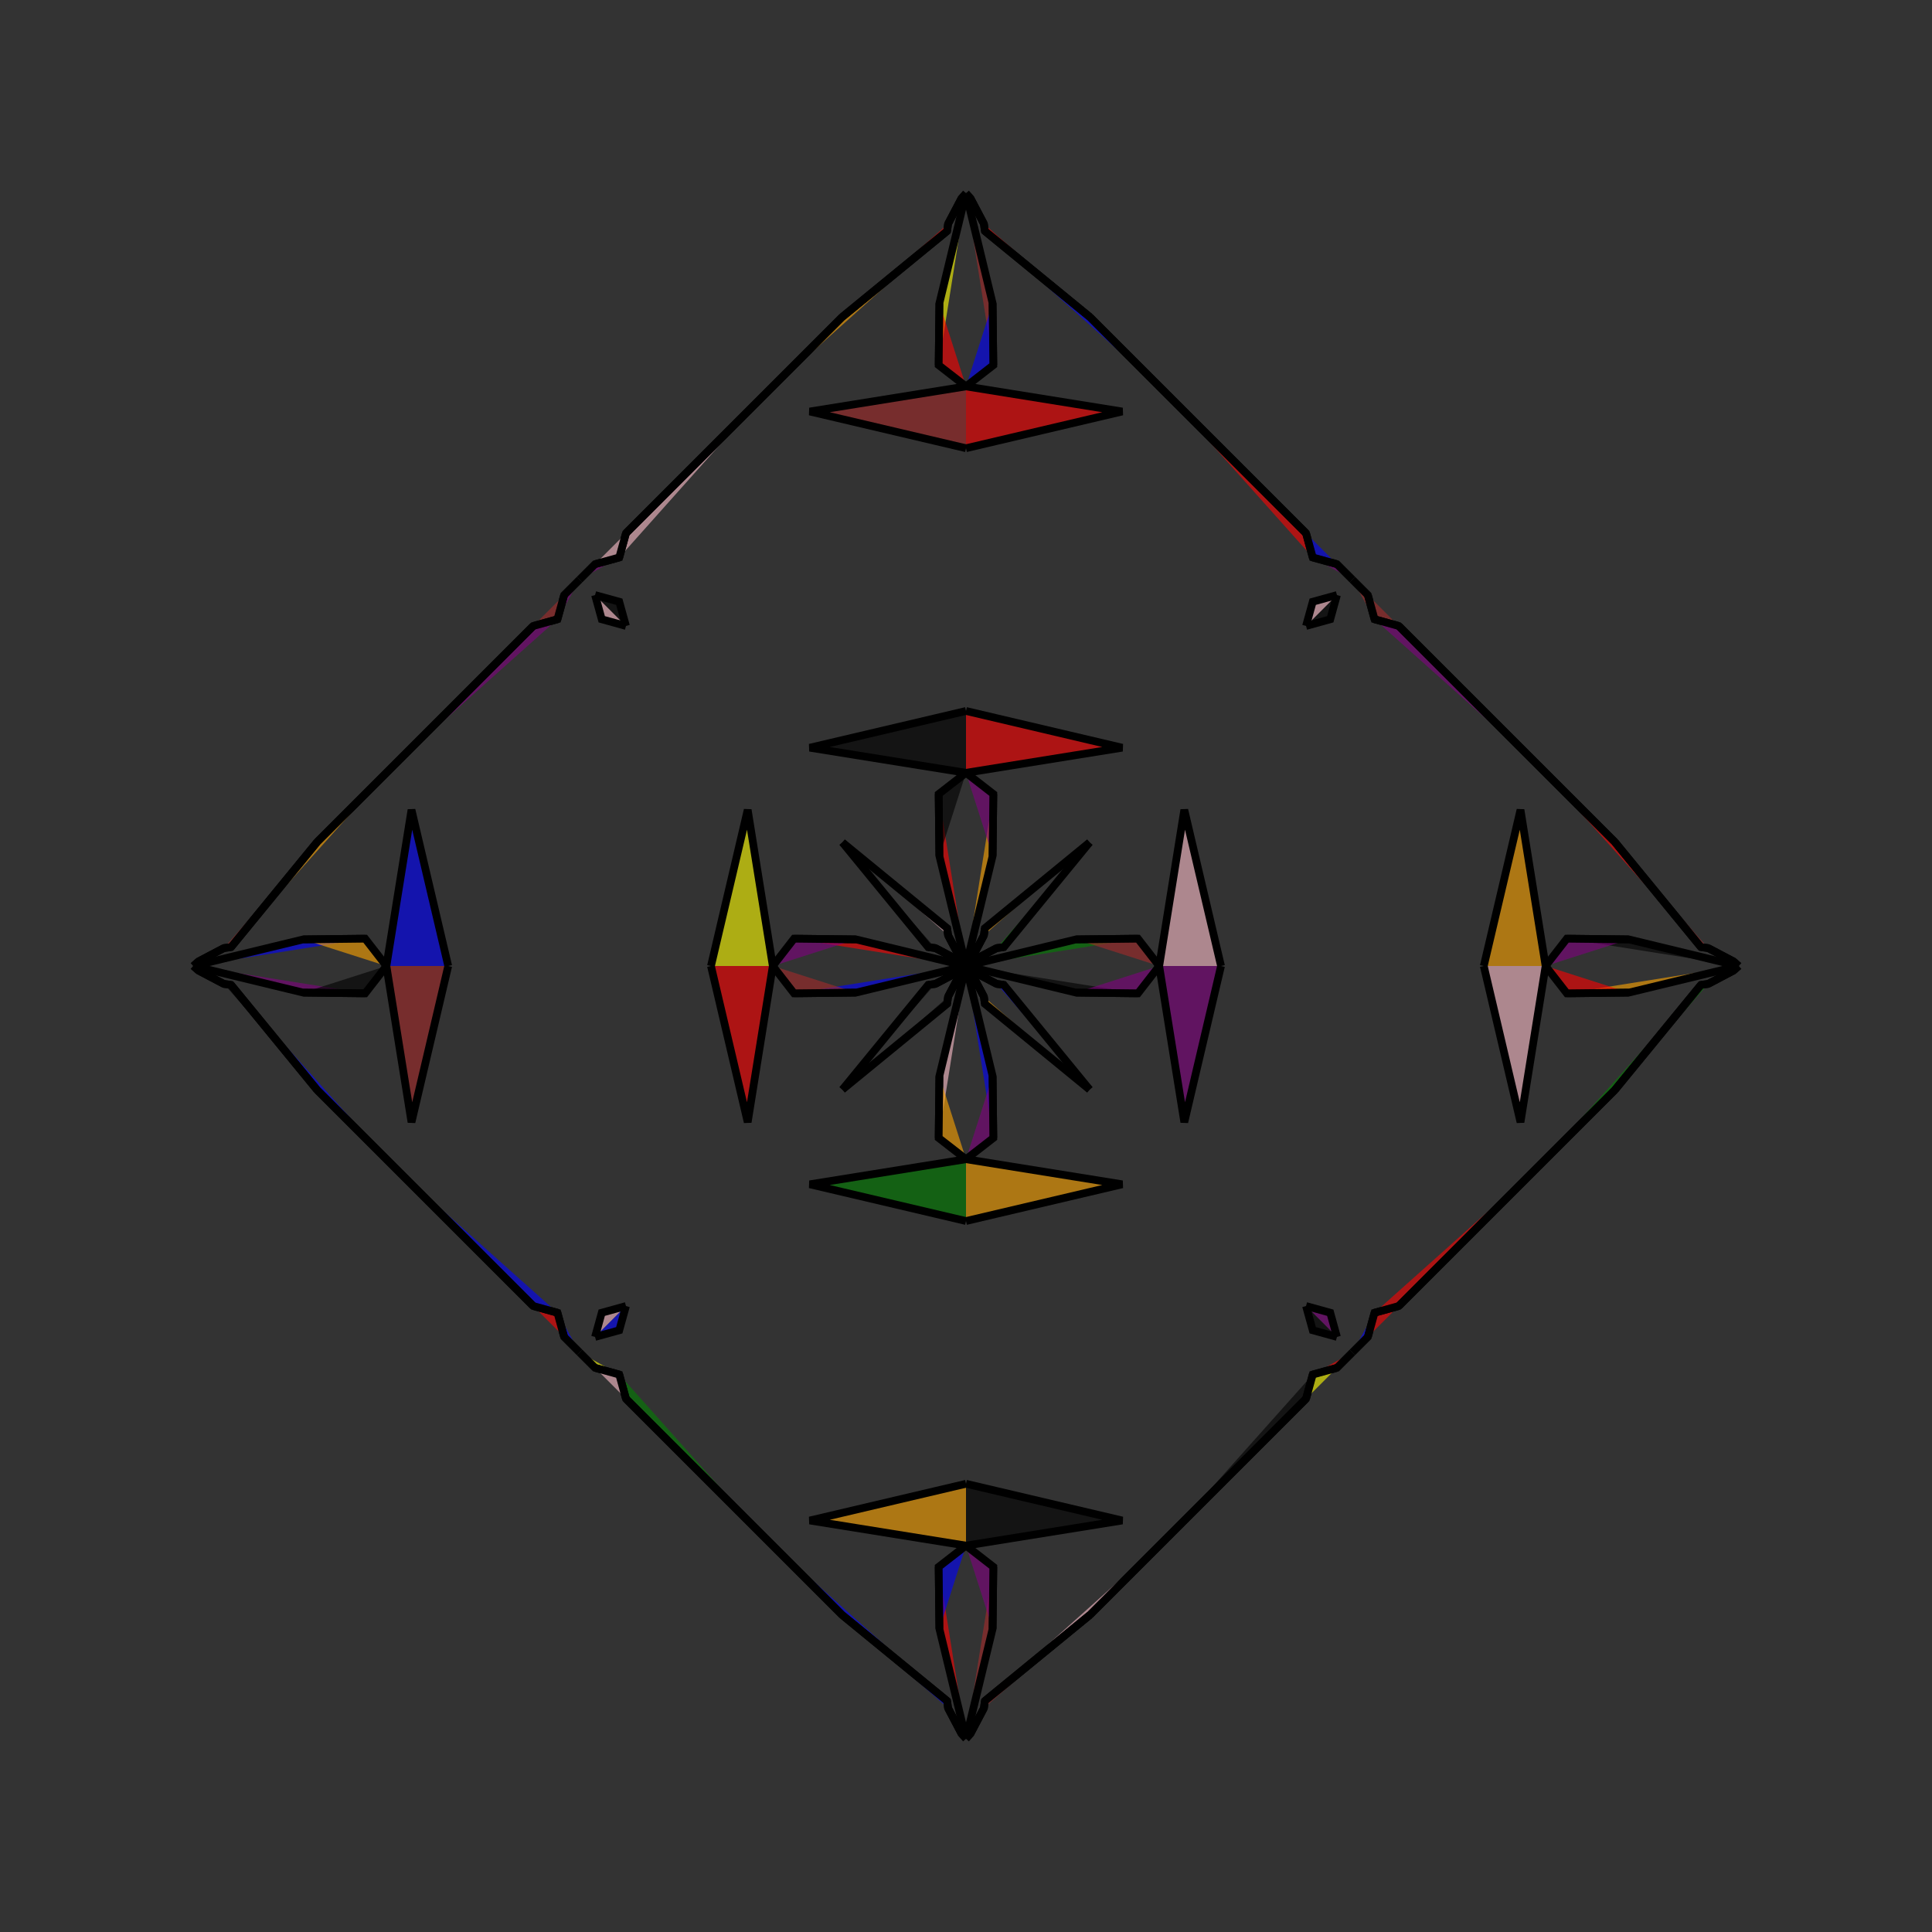 <?xml version="1.0" encoding="UTF-8"?>
<svg xmlns="http://www.w3.org/2000/svg" xmlns:xlink="http://www.w3.org/1999/xlink"
     width="250" height="250" viewBox="-125.0 -125.0 250 250">
<rect x="-125.0" y="-125.0" width="250" height="250" fill="#333333" stroke="none"/>
<defs>
</defs>
<path d="M0.0,-0.0 L14.238,-3.443 L22.253,-3.537" fill="green" fill-opacity="0.6" stroke="black" stroke-width="1" />
<path d="M0.0,-0.0 L14.238,3.443 L22.253,3.537" fill="black" fill-opacity="0.6" stroke="black" stroke-width="1" />
<path d="M14.238,-3.443 L22.253,-3.537 L25.0,-0.0" fill="brown" fill-opacity="0.6" stroke="black" stroke-width="1" />
<path d="M14.238,3.443 L22.253,3.537 L25.0,-0.0" fill="purple" fill-opacity="0.6" stroke="black" stroke-width="1" />
<path d="M25.0,-0.0 L28.248,-20.211 L33.0,-0.0" fill="pink" fill-opacity="0.6" stroke="black" stroke-width="1" />
<path d="M25.0,-0.0 L28.248,20.211 L33.0,-0.0" fill="purple" fill-opacity="0.6" stroke="black" stroke-width="1" />
<path d="M50.0,50.0 L48.0,52.0 L44.867,52.865" fill="red" fill-opacity="0.6" stroke="black" stroke-width="1" />
<path d="M50.0,-50.0 L48.0,-52.0 L44.867,-52.865" fill="purple" fill-opacity="0.6" stroke="black" stroke-width="1" />
<path d="M48.0,-48.0 L47.135,-44.867 L44.0,-44.0" fill="black" fill-opacity="0.6" stroke="black" stroke-width="1" />
<path d="M48.0,48.0 L47.135,44.867 L44.0,44.0" fill="purple" fill-opacity="0.6" stroke="black" stroke-width="1" />
<path d="M44.867,52.865 L44.0,56.0 L26.0,74.0" fill="black" fill-opacity="0.6" stroke="black" stroke-width="1" />
<path d="M44.867,-52.865 L44.0,-56.0 L26.0,-74.0" fill="red" fill-opacity="0.6" stroke="black" stroke-width="1" />
<path d="M44.0,56.0 L26.0,74.0 L16.0,84.0" fill="orange" fill-opacity="0.6" stroke="black" stroke-width="1" />
<path d="M44.0,-56.0 L26.0,-74.0 L16.0,-84.0" fill="black" fill-opacity="0.6" stroke="black" stroke-width="1" />
<path d="M26.0,74.0 L16.0,84.0 L2.435,95.109" fill="pink" fill-opacity="0.6" stroke="black" stroke-width="1" />
<path d="M26.0,-74.0 L16.0,-84.0 L2.435,-95.109" fill="blue" fill-opacity="0.6" stroke="black" stroke-width="1" />
<path d="M16.0,-16.0 L4.891,-2.435 L3.973,-2.321" fill="green" fill-opacity="0.6" stroke="black" stroke-width="1" />
<path d="M16.0,16.0 L4.891,2.435 L3.973,2.321" fill="blue" fill-opacity="0.6" stroke="black" stroke-width="1" />
<path d="M4.891,-2.435 L3.973,-2.321 L0.624,-0.557" fill="purple" fill-opacity="0.6" stroke="black" stroke-width="1" />
<path d="M4.891,2.435 L3.973,2.321 L0.624,0.557" fill="orange" fill-opacity="0.6" stroke="black" stroke-width="1" />
<path d="M3.973,-2.321 L0.624,-0.557 L0.0,-0.0" fill="black" fill-opacity="0.6" stroke="black" stroke-width="1" />
<path d="M3.973,2.321 L0.624,0.557 L0.0,-0.0" fill="pink" fill-opacity="0.6" stroke="black" stroke-width="1" />
<path d="M0.0,-0.0 L-14.238,-3.443 L-22.253,-3.537" fill="red" fill-opacity="0.6" stroke="black" stroke-width="1" />
<path d="M0.0,-0.0 L-14.238,3.443 L-22.253,3.537" fill="blue" fill-opacity="0.6" stroke="black" stroke-width="1" />
<path d="M-14.238,-3.443 L-22.253,-3.537 L-25.0,-0.0" fill="purple" fill-opacity="0.6" stroke="black" stroke-width="1" />
<path d="M-14.238,3.443 L-22.253,3.537 L-25.0,-0.0" fill="brown" fill-opacity="0.6" stroke="black" stroke-width="1" />
<path d="M-25.0,-0.0 L-28.248,-20.211 L-33.0,-0.0" fill="yellow" fill-opacity="0.6" stroke="black" stroke-width="1" />
<path d="M-25.0,-0.0 L-28.248,20.211 L-33.0,-0.0" fill="red" fill-opacity="0.6" stroke="black" stroke-width="1" />
<path d="M-50.0,50.0 L-48.0,52.0 L-44.867,52.865" fill="yellow" fill-opacity="0.6" stroke="black" stroke-width="1" />
<path d="M-50.0,-50.0 L-48.0,-52.0 L-44.867,-52.865" fill="purple" fill-opacity="0.6" stroke="black" stroke-width="1" />
<path d="M-48.0,-48.0 L-47.135,-44.867 L-44.0,-44.0" fill="pink" fill-opacity="0.6" stroke="black" stroke-width="1" />
<path d="M-48.0,48.0 L-47.135,44.867 L-44.0,44.0" fill="pink" fill-opacity="0.6" stroke="black" stroke-width="1" />
<path d="M-44.867,52.865 L-44.0,56.0 L-26.0,74.0" fill="green" fill-opacity="0.6" stroke="black" stroke-width="1" />
<path d="M-44.867,-52.865 L-44.0,-56.0 L-26.0,-74.0" fill="pink" fill-opacity="0.6" stroke="black" stroke-width="1" />
<path d="M-44.0,56.0 L-26.0,74.0 L-16.0,84.0" fill="black" fill-opacity="0.6" stroke="black" stroke-width="1" />
<path d="M-44.0,-56.0 L-26.0,-74.0 L-16.0,-84.0" fill="green" fill-opacity="0.6" stroke="black" stroke-width="1" />
<path d="M-26.0,74.0 L-16.0,84.0 L-2.435,95.109" fill="blue" fill-opacity="0.6" stroke="black" stroke-width="1" />
<path d="M-26.0,-74.0 L-16.0,-84.0 L-2.435,-95.109" fill="orange" fill-opacity="0.6" stroke="black" stroke-width="1" />
<path d="M-16.0,-16.0 L-4.891,-2.435 L-3.973,-2.321" fill="black" fill-opacity="0.6" stroke="black" stroke-width="1" />
<path d="M-16.0,16.0 L-4.891,2.435 L-3.973,2.321" fill="black" fill-opacity="0.6" stroke="black" stroke-width="1" />
<path d="M-4.891,-2.435 L-3.973,-2.321 L-0.624,-0.557" fill="brown" fill-opacity="0.6" stroke="black" stroke-width="1" />
<path d="M-4.891,2.435 L-3.973,2.321 L-0.624,0.557" fill="pink" fill-opacity="0.6" stroke="black" stroke-width="1" />
<path d="M-3.973,-2.321 L-0.624,-0.557 L0.0,-0.0" fill="yellow" fill-opacity="0.6" stroke="black" stroke-width="1" />
<path d="M-3.973,2.321 L-0.624,0.557 L0.0,-0.0" fill="orange" fill-opacity="0.6" stroke="black" stroke-width="1" />
<path d="M100.0,-0.0 L85.762,3.443 L77.747,3.537" fill="orange" fill-opacity="0.6" stroke="black" stroke-width="1" />
<path d="M100.0,-0.0 L85.762,-3.443 L77.747,-3.537" fill="black" fill-opacity="0.6" stroke="black" stroke-width="1" />
<path d="M85.762,3.443 L77.747,3.537 L75.0,-0.0" fill="red" fill-opacity="0.6" stroke="black" stroke-width="1" />
<path d="M85.762,-3.443 L77.747,-3.537 L75.0,-0.0" fill="purple" fill-opacity="0.6" stroke="black" stroke-width="1" />
<path d="M75.0,-0.0 L71.752,20.211 L67.0,-0.0" fill="pink" fill-opacity="0.6" stroke="black" stroke-width="1" />
<path d="M75.0,-0.0 L71.752,-20.211 L67.0,-0.0" fill="orange" fill-opacity="0.6" stroke="black" stroke-width="1" />
<path d="M50.0,50.0 L52.0,48.0 L52.865,44.867" fill="blue" fill-opacity="0.6" stroke="black" stroke-width="1" />
<path d="M50.0,-50.0 L52.0,-48.0 L52.865,-44.867" fill="brown" fill-opacity="0.6" stroke="black" stroke-width="1" />
<path d="M52.0,48.0 L52.865,44.867 L56.0,44.0" fill="red" fill-opacity="0.6" stroke="black" stroke-width="1" />
<path d="M52.0,-48.0 L52.865,-44.867 L56.0,-44.0" fill="brown" fill-opacity="0.6" stroke="black" stroke-width="1" />
<path d="M52.865,44.867 L56.0,44.0 L74.0,26.0" fill="red" fill-opacity="0.6" stroke="black" stroke-width="1" />
<path d="M52.865,-44.867 L56.0,-44.0 L74.0,-26.0" fill="purple" fill-opacity="0.6" stroke="black" stroke-width="1" />
<path d="M56.0,44.0 L74.0,26.0 L84.0,16.0" fill="pink" fill-opacity="0.6" stroke="black" stroke-width="1" />
<path d="M56.0,-44.0 L74.0,-26.0 L84.0,-16.0" fill="red" fill-opacity="0.6" stroke="black" stroke-width="1" />
<path d="M74.0,26.0 L84.0,16.0 L95.109,2.435" fill="green" fill-opacity="0.6" stroke="black" stroke-width="1" />
<path d="M74.0,-26.0 L84.0,-16.0 L95.109,-2.435" fill="red" fill-opacity="0.6" stroke="black" stroke-width="1" />
<path d="M84.0,16.0 L95.109,2.435 L96.027,2.321" fill="green" fill-opacity="0.6" stroke="black" stroke-width="1" />
<path d="M84.0,-16.0 L95.109,-2.435 L96.027,-2.321" fill="brown" fill-opacity="0.6" stroke="black" stroke-width="1" />
<path d="M95.109,2.435 L96.027,2.321 L99.376,0.557" fill="red" fill-opacity="0.6" stroke="black" stroke-width="1" />
<path d="M95.109,-2.435 L96.027,-2.321 L99.376,-0.557" fill="black" fill-opacity="0.6" stroke="black" stroke-width="1" />
<path d="M96.027,2.321 L99.376,0.557 L100.0,-0.0" fill="orange" fill-opacity="0.6" stroke="black" stroke-width="1" />
<path d="M96.027,-2.321 L99.376,-0.557 L100.0,-0.0" fill="brown" fill-opacity="0.6" stroke="black" stroke-width="1" />
<path d="M0.0,-0.0 L3.443,-14.238 L3.537,-22.253" fill="orange" fill-opacity="0.6" stroke="black" stroke-width="1" />
<path d="M0.0,-0.0 L3.443,14.238 L3.537,22.253" fill="blue" fill-opacity="0.6" stroke="black" stroke-width="1" />
<path d="M0.0,100.0 L3.443,85.762 L3.537,77.747" fill="brown" fill-opacity="0.6" stroke="black" stroke-width="1" />
<path d="M0.0,-100.0 L3.443,-85.762 L3.537,-77.747" fill="brown" fill-opacity="0.6" stroke="black" stroke-width="1" />
<path d="M3.443,-14.238 L3.537,-22.253 L0.0,-25.0" fill="purple" fill-opacity="0.6" stroke="black" stroke-width="1" />
<path d="M3.443,14.238 L3.537,22.253 L0.0,25.0" fill="purple" fill-opacity="0.6" stroke="black" stroke-width="1" />
<path d="M3.443,85.762 L3.537,77.747 L0.0,75.0" fill="purple" fill-opacity="0.6" stroke="black" stroke-width="1" />
<path d="M3.443,-85.762 L3.537,-77.747 L0.0,-75.0" fill="blue" fill-opacity="0.6" stroke="black" stroke-width="1" />
<path d="M0.0,-25.0 L20.211,-28.248 L0.0,-33.0" fill="red" fill-opacity="0.6" stroke="black" stroke-width="1" />
<path d="M0.0,25.0 L20.211,28.248 L0.0,33.0" fill="orange" fill-opacity="0.6" stroke="black" stroke-width="1" />
<path d="M0.0,75.0 L20.211,71.752 L0.0,67.0" fill="black" fill-opacity="0.6" stroke="black" stroke-width="1" />
<path d="M0.0,-75.0 L20.211,-71.752 L0.0,-67.0" fill="red" fill-opacity="0.6" stroke="black" stroke-width="1" />
<path d="M48.0,-48.0 L44.867,-47.135 L44.0,-44.0" fill="pink" fill-opacity="0.6" stroke="black" stroke-width="1" />
<path d="M48.0,48.0 L44.867,47.135 L44.0,44.0" fill="black" fill-opacity="0.6" stroke="black" stroke-width="1" />
<path d="M48.0,52.0 L44.867,52.865 L44.0,56.0" fill="yellow" fill-opacity="0.6" stroke="black" stroke-width="1" />
<path d="M48.0,-52.0 L44.867,-52.865 L44.0,-56.0" fill="blue" fill-opacity="0.6" stroke="black" stroke-width="1" />
<path d="M16.0,-16.0 L2.435,-4.891 L2.321,-3.973" fill="orange" fill-opacity="0.6" stroke="black" stroke-width="1" />
<path d="M16.0,16.0 L2.435,4.891 L2.321,3.973" fill="orange" fill-opacity="0.6" stroke="black" stroke-width="1" />
<path d="M16.0,84.0 L2.435,95.109 L2.321,96.027" fill="brown" fill-opacity="0.6" stroke="black" stroke-width="1" />
<path d="M16.0,-84.0 L2.435,-95.109 L2.321,-96.027" fill="red" fill-opacity="0.6" stroke="black" stroke-width="1" />
<path d="M2.435,-4.891 L2.321,-3.973 L0.557,-0.624" fill="black" fill-opacity="0.6" stroke="black" stroke-width="1" />
<path d="M2.435,4.891 L2.321,3.973 L0.557,0.624" fill="blue" fill-opacity="0.6" stroke="black" stroke-width="1" />
<path d="M2.435,95.109 L2.321,96.027 L0.557,99.376" fill="yellow" fill-opacity="0.6" stroke="black" stroke-width="1" />
<path d="M2.435,-95.109 L2.321,-96.027 L0.557,-99.376" fill="black" fill-opacity="0.6" stroke="black" stroke-width="1" />
<path d="M2.321,-3.973 L0.557,-0.624 L0.0,-0.0" fill="blue" fill-opacity="0.6" stroke="black" stroke-width="1" />
<path d="M2.321,3.973 L0.557,0.624 L0.0,-0.0" fill="yellow" fill-opacity="0.6" stroke="black" stroke-width="1" />
<path d="M2.321,96.027 L0.557,99.376 L0.0,100.0" fill="black" fill-opacity="0.6" stroke="black" stroke-width="1" />
<path d="M2.321,-96.027 L0.557,-99.376 L0.0,-100.0" fill="green" fill-opacity="0.6" stroke="black" stroke-width="1" />
<path d="M0.0,100.0 L-3.443,85.762 L-3.537,77.747" fill="red" fill-opacity="0.6" stroke="black" stroke-width="1" />
<path d="M0.0,-0.0 L-3.443,-14.238 L-3.537,-22.253" fill="red" fill-opacity="0.6" stroke="black" stroke-width="1" />
<path d="M0.0,-0.0 L-3.443,14.238 L-3.537,22.253" fill="pink" fill-opacity="0.6" stroke="black" stroke-width="1" />
<path d="M0.0,-100.0 L-3.443,-85.762 L-3.537,-77.747" fill="yellow" fill-opacity="0.6" stroke="black" stroke-width="1" />
<path d="M-3.443,85.762 L-3.537,77.747 L0.0,75.0" fill="blue" fill-opacity="0.6" stroke="black" stroke-width="1" />
<path d="M-3.443,-14.238 L-3.537,-22.253 L0.0,-25.0" fill="black" fill-opacity="0.6" stroke="black" stroke-width="1" />
<path d="M-3.443,14.238 L-3.537,22.253 L0.0,25.0" fill="orange" fill-opacity="0.6" stroke="black" stroke-width="1" />
<path d="M-3.443,-85.762 L-3.537,-77.747 L0.0,-75.0" fill="red" fill-opacity="0.6" stroke="black" stroke-width="1" />
<path d="M0.0,75.0 L-20.211,71.752 L0.0,67.0" fill="orange" fill-opacity="0.6" stroke="black" stroke-width="1" />
<path d="M0.0,-25.0 L-20.211,-28.248 L0.0,-33.0" fill="black" fill-opacity="0.6" stroke="black" stroke-width="1" />
<path d="M0.0,25.0 L-20.211,28.248 L0.0,33.0" fill="green" fill-opacity="0.6" stroke="black" stroke-width="1" />
<path d="M0.0,-75.0 L-20.211,-71.752 L0.0,-67.0" fill="brown" fill-opacity="0.6" stroke="black" stroke-width="1" />
<path d="M-48.0,52.0 L-44.867,52.865 L-44.0,56.0" fill="pink" fill-opacity="0.6" stroke="black" stroke-width="1" />
<path d="M-48.0,-48.0 L-44.867,-47.135 L-44.0,-44.0" fill="black" fill-opacity="0.6" stroke="black" stroke-width="1" />
<path d="M-48.0,48.0 L-44.867,47.135 L-44.0,44.0" fill="blue" fill-opacity="0.6" stroke="black" stroke-width="1" />
<path d="M-48.0,-52.0 L-44.867,-52.865 L-44.0,-56.0" fill="pink" fill-opacity="0.6" stroke="black" stroke-width="1" />
<path d="M-16.0,84.0 L-2.435,95.109 L-2.321,96.027" fill="blue" fill-opacity="0.6" stroke="black" stroke-width="1" />
<path d="M-16.0,-16.0 L-2.435,-4.891 L-2.321,-3.973" fill="pink" fill-opacity="0.6" stroke="black" stroke-width="1" />
<path d="M-16.0,16.0 L-2.435,4.891 L-2.321,3.973" fill="black" fill-opacity="0.6" stroke="black" stroke-width="1" />
<path d="M-16.0,-84.0 L-2.435,-95.109 L-2.321,-96.027" fill="red" fill-opacity="0.6" stroke="black" stroke-width="1" />
<path d="M-2.435,95.109 L-2.321,96.027 L-0.557,99.376" fill="black" fill-opacity="0.6" stroke="black" stroke-width="1" />
<path d="M-2.435,-4.891 L-2.321,-3.973 L-0.557,-0.624" fill="yellow" fill-opacity="0.6" stroke="black" stroke-width="1" />
<path d="M-2.435,4.891 L-2.321,3.973 L-0.557,0.624" fill="red" fill-opacity="0.6" stroke="black" stroke-width="1" />
<path d="M-2.435,-95.109 L-2.321,-96.027 L-0.557,-99.376" fill="yellow" fill-opacity="0.6" stroke="black" stroke-width="1" />
<path d="M-2.321,96.027 L-0.557,99.376 L0.0,100.0" fill="green" fill-opacity="0.6" stroke="black" stroke-width="1" />
<path d="M-2.321,-3.973 L-0.557,-0.624 L0.0,-0.0" fill="brown" fill-opacity="0.6" stroke="black" stroke-width="1" />
<path d="M-2.321,3.973 L-0.557,0.624 L0.0,-0.0" fill="brown" fill-opacity="0.6" stroke="black" stroke-width="1" />
<path d="M-2.321,-96.027 L-0.557,-99.376 L0.0,-100.0" fill="pink" fill-opacity="0.6" stroke="black" stroke-width="1" />
<path d="M-100.0,-0.0 L-85.762,-3.443 L-77.747,-3.537" fill="blue" fill-opacity="0.6" stroke="black" stroke-width="1" />
<path d="M-100.0,-0.0 L-85.762,3.443 L-77.747,3.537" fill="purple" fill-opacity="0.6" stroke="black" stroke-width="1" />
<path d="M-85.762,-3.443 L-77.747,-3.537 L-75.0,-0.0" fill="orange" fill-opacity="0.6" stroke="black" stroke-width="1" />
<path d="M-85.762,3.443 L-77.747,3.537 L-75.0,-0.0" fill="black" fill-opacity="0.6" stroke="black" stroke-width="1" />
<path d="M-75.0,-0.0 L-71.752,-20.211 L-67.0,-0.0" fill="blue" fill-opacity="0.6" stroke="black" stroke-width="1" />
<path d="M-75.0,-0.0 L-71.752,20.211 L-67.0,-0.0" fill="brown" fill-opacity="0.6" stroke="black" stroke-width="1" />
<path d="M-50.0,-50.0 L-52.0,-48.0 L-52.865,-44.867" fill="purple" fill-opacity="0.6" stroke="black" stroke-width="1" />
<path d="M-50.0,50.0 L-52.0,48.0 L-52.865,44.867" fill="blue" fill-opacity="0.6" stroke="black" stroke-width="1" />
<path d="M-52.0,-48.0 L-52.865,-44.867 L-56.0,-44.0" fill="brown" fill-opacity="0.6" stroke="black" stroke-width="1" />
<path d="M-52.0,48.0 L-52.865,44.867 L-56.0,44.0" fill="red" fill-opacity="0.6" stroke="black" stroke-width="1" />
<path d="M-52.865,-44.867 L-56.0,-44.0 L-74.0,-26.0" fill="purple" fill-opacity="0.6" stroke="black" stroke-width="1" />
<path d="M-52.865,44.867 L-56.0,44.0 L-74.0,26.0" fill="blue" fill-opacity="0.6" stroke="black" stroke-width="1" />
<path d="M-56.0,-44.0 L-74.0,-26.0 L-84.0,-16.0" fill="brown" fill-opacity="0.6" stroke="black" stroke-width="1" />
<path d="M-56.0,44.0 L-74.0,26.0 L-84.0,16.0" fill="orange" fill-opacity="0.6" stroke="black" stroke-width="1" />
<path d="M-74.0,-26.0 L-84.0,-16.0 L-95.109,-2.435" fill="orange" fill-opacity="0.6" stroke="black" stroke-width="1" />
<path d="M-74.0,26.0 L-84.0,16.0 L-95.109,2.435" fill="blue" fill-opacity="0.6" stroke="black" stroke-width="1" />
<path d="M-84.0,-16.0 L-95.109,-2.435 L-96.027,-2.321" fill="brown" fill-opacity="0.6" stroke="black" stroke-width="1" />
<path d="M-84.0,16.0 L-95.109,2.435 L-96.027,2.321" fill="black" fill-opacity="0.6" stroke="black" stroke-width="1" />
<path d="M-95.109,-2.435 L-96.027,-2.321 L-99.376,-0.557" fill="orange" fill-opacity="0.6" stroke="black" stroke-width="1" />
<path d="M-95.109,2.435 L-96.027,2.321 L-99.376,0.557" fill="pink" fill-opacity="0.6" stroke="black" stroke-width="1" />
<path d="M-96.027,-2.321 L-99.376,-0.557 L-100.0,-0.0" fill="green" fill-opacity="0.6" stroke="black" stroke-width="1" />
<path d="M-96.027,2.321 L-99.376,0.557 L-100.0,-0.0" fill="blue" fill-opacity="0.6" stroke="black" stroke-width="1" />
</svg>